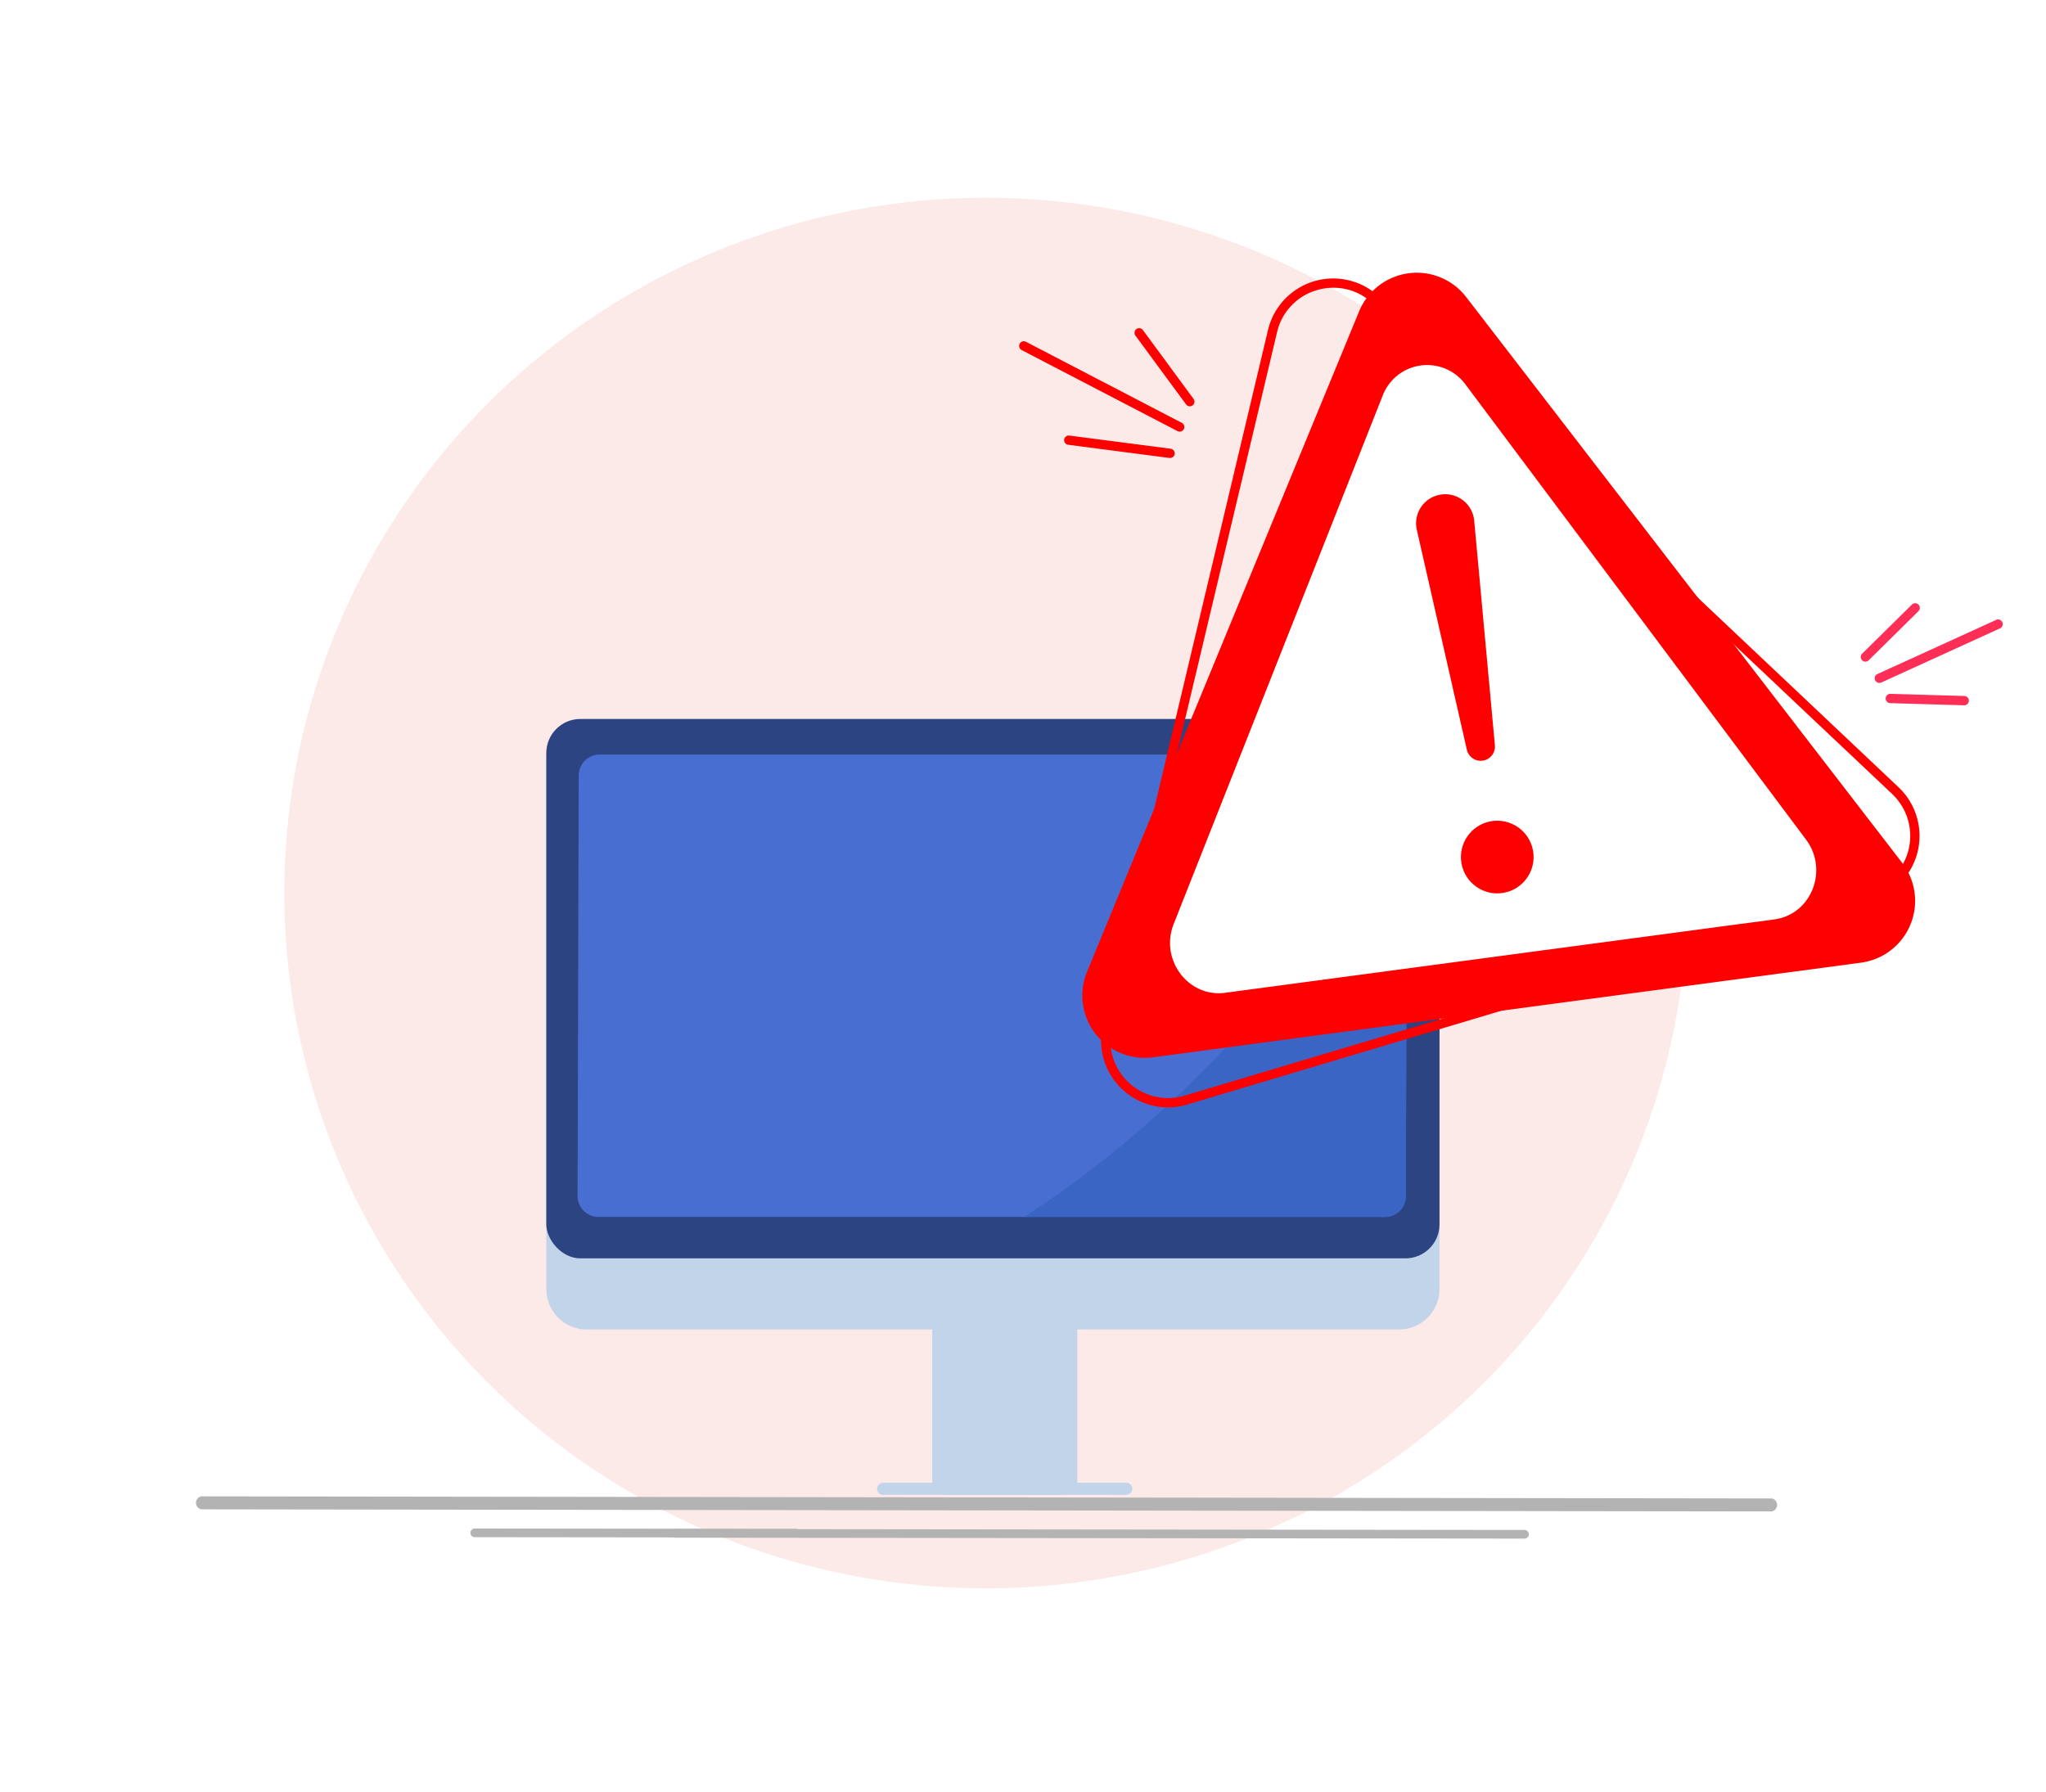 <svg height="290" viewBox="0 0 331 290" width="331" xmlns="http://www.w3.org/2000/svg"><path d="m0 0h331v290h-331z" fill="#fff"/><ellipse cx="159.5" cy="144.5" fill="#fceae9" rx="113.5" ry="112.5"/><g fill="#b3b3b3"><path d="m381.1 694.468-254.068-.338a1.071 1.071 0 0 1 0-2.1l254.068.337a1.071 1.071 0 0 1 0 2.1z" transform="translate(-94.466 -449.911)"/><path d="m639.246 711.029-137.363-.151a.7.7 0 0 1 0-1.4l137.363.151a.7.7 0 0 1 0 1.4z" transform="translate(-392.617 -462.072)"/><path d="m339.777 710.7-52-.058a.7.7 0 0 1 0-1.4l52 .057a.7.7 0 0 1 0 1.4z" transform="translate(-210.968 -461.919)"/></g><g transform="translate(88.379 116.334)"><path d="m6.549 0h85.685a6.55 6.55 0 0 1 6.55 6.55v131.4a6.549 6.549 0 0 1 -6.549 6.549h-85.686a6.549 6.549 0 0 1 -6.549-6.545v-131.405a6.549 6.549 0 0 1 6.549-6.549z" fill="#c2d4ea" transform="matrix(0 1 -1 0 144.503 0)"/><rect fill="#2c4482" height="87.274" rx="5.508" width="144.503"/><path d="m864.2 408.834h-127.22a3.389 3.389 0 0 1 -3.389-3.4l.186-68.037a3.389 3.389 0 0 1 3.39-3.38h127.22a3.389 3.389 0 0 1 3.389 3.4l-.186 68.037a3.39 3.39 0 0 1 -3.39 3.38z" fill="#486ed1" transform="translate(-728.534 -328.26)"/><path d="m1065.2 375.314a177.8 177.8 0 0 1 -40.746 42.216q-4.105 3.033-8.385 5.815h58.355a3.389 3.389 0 0 0 3.389-3.38l.182-66.448a177.49 177.49 0 0 1 -12.795 21.797z" fill="#3b65c4" transform="translate(-938.754 -342.771)"/><g fill="#c2d4ea"><rect height="23.47" rx="2" transform="matrix(0 1 -1 0 85.898 93.004)" width="32.533"/><rect height="41.307" rx=".978" transform="matrix(0 1 -1 0 94.816 123.581)" width="1.957"/></g></g><g fill="#f00"><path d="m401.088 262.939a10.856 10.856 0 0 1 -10.5-13.357l26.719-112.439a10.84 10.84 0 0 1 17.99-5.374l84.016 79.359a10.84 10.84 0 0 1 -4.341 18.267l-110.734 33.079a10.987 10.987 0 0 1 -3.15.465zm26.807-132.633a9.468 9.468 0 0 0 -2.712.4 9.239 9.239 0 0 0 -6.409 6.786l-26.72 112.438a9.334 9.334 0 0 0 11.753 11.1l110.735-33.08a9.334 9.334 0 0 0 3.738-15.729l-84.015-79.359a9.236 9.236 0 0 0 -6.37-2.556z" transform="translate(-212.17 -83.75)"/><path d="m512.866 221.229a10.087 10.087 0 0 1 -6.654 16.154l-57.276 7.656-57.275 7.661a10.087 10.087 0 0 1 -10.661-13.845l22.008-53.43 22.008-53.43a10.087 10.087 0 0 1 17.317-2.315l35.267 45.775z" transform="translate(-205.137 -81.619)"/><path d="m417.23 168.15a.753.753 0 0 1 -.607-.307l-8.2-11.149a.753.753 0 0 1 1.213-.892l8.2 11.149a.753.753 0 0 1 -.606 1.2z" transform="translate(-224.744 -102.408)"/><path d="m372.3 177.195a.752.752 0 0 1 -.347-.085l-25.212-13.116a.753.753 0 1 1 .7-1.336l25.212 13.116a.753.753 0 0 1 -.348 1.421z" transform="translate(-181.459 -107.354)"/><path d="m387.579 216.839a.782.782 0 0 1 -.1-.006l-16.4-2.131a.753.753 0 0 1 .194-1.493l16.4 2.131a.753.753 0 0 1 -.1 1.5z" transform="translate(-198.288 -142.735)"/></g><path d="m530.273 252.128c3.7 4.944.861 12.123-5.109 12.921l-44.431 5.939-44.433 5.938c-5.971.8-10.6-5.383-8.324-11.126l16.9-42.736 16.9-42.736a7.7 7.7 0 0 1 13.433-1.8l27.531 36.8z" fill="#fff" transform="translate(-238.099 -116.286)"/><ellipse cx="5.879" cy="5.879" fill="#f00" rx="5.879" ry="5.879" transform="matrix(.984 -.178 .178 .984 235.394 133.936)"/><path d="m559.668 250.51 8.093 35.583a2.3 2.3 0 0 0 2.538 1.772 2.3 2.3 0 0 0 2-2.494l-3.346-36.338a4.71 4.71 0 0 0 -5.292-4.24 4.71 4.71 0 0 0 -3.993 5.717z" fill="#f00" transform="translate(-330.457 -164.784)"/><path d="m824.486 353.845h-.022l-11.949-.348a.753.753 0 0 1 -.731-.774.76.76 0 0 1 .774-.731l11.949.348a.753.753 0 0 1 -.021 1.506z" fill="#ff2e57" transform="translate(-506.727 -239.725)"/><path d="m806.671 322.31a.753.753 0 0 1 -.313-1.438l19.2-8.76a.753.753 0 1 1 .625 1.37l-19.2 8.76a.747.747 0 0 1 -.312.068z" fill="#ff2e57" transform="translate(-502.627 -211.808)"/><path d="m799.162 312.772a.753.753 0 0 1 -.529-1.289l8.056-7.945a.753.753 0 0 1 1.058 1.072l-8.056 7.945a.751.751 0 0 1 -.529.217z" fill="#ff2e57" transform="translate(-497.381 -205.714)"/></svg>